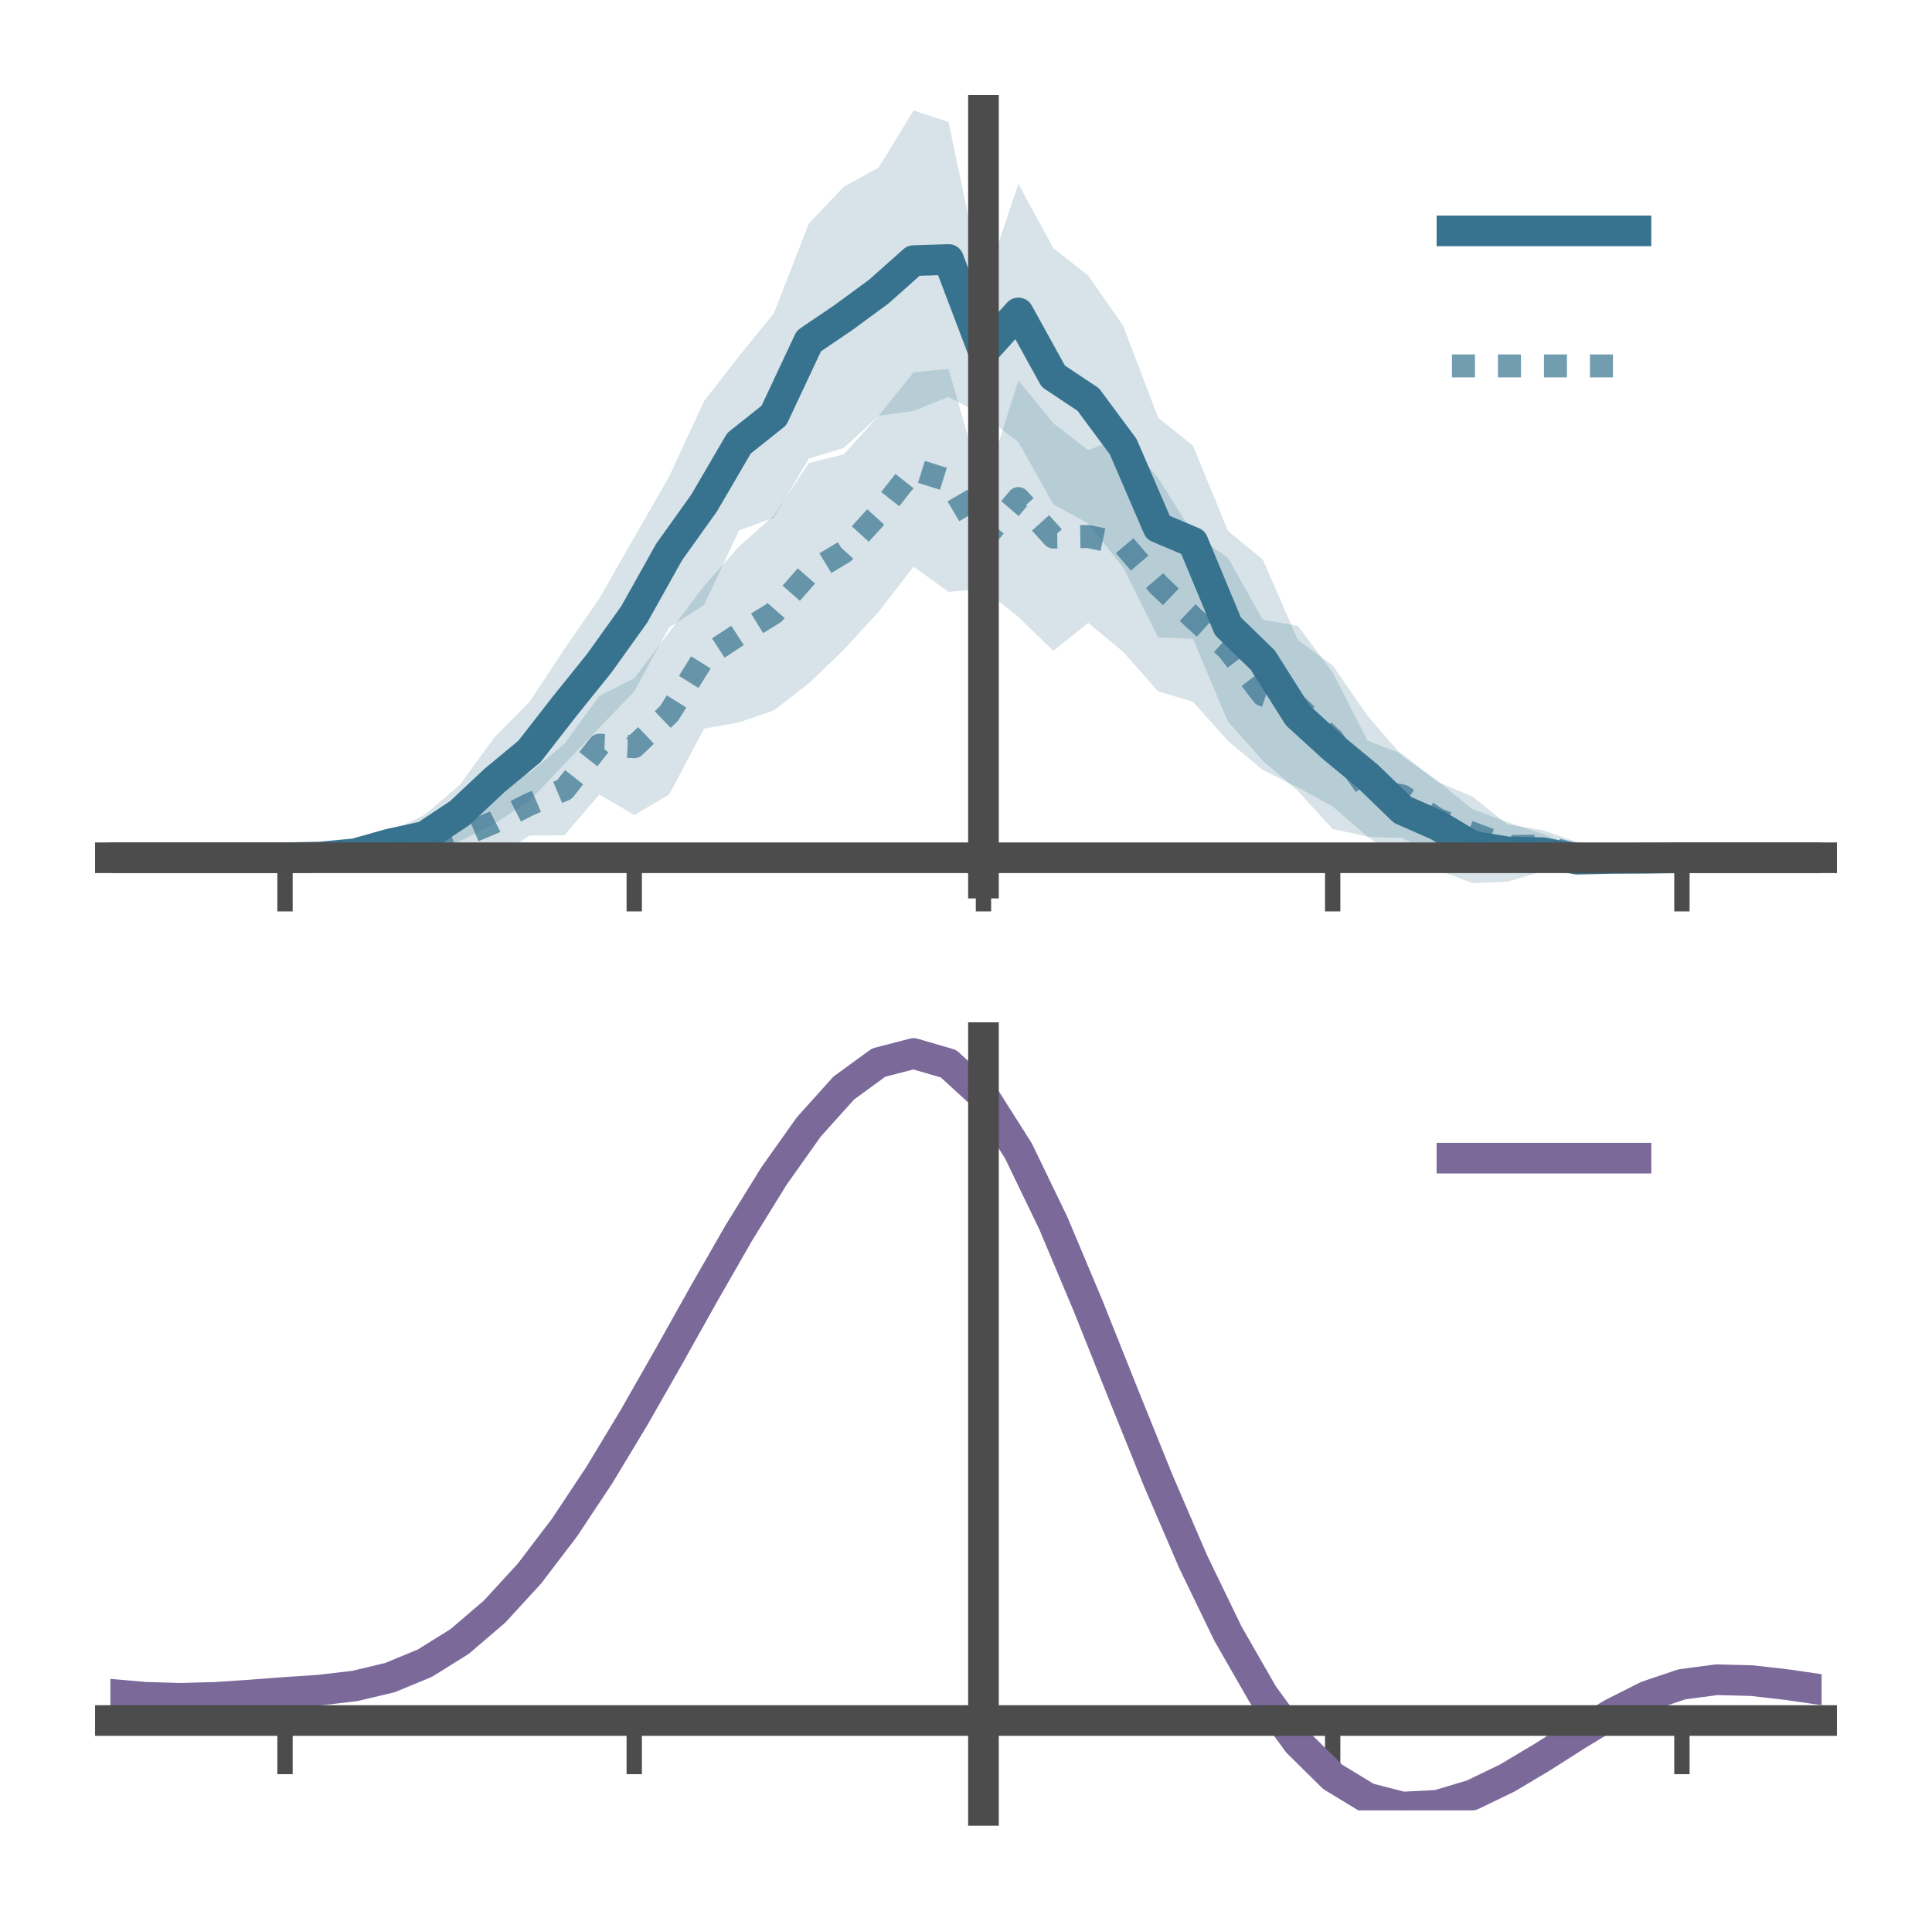 <?xml version="1.0" encoding="utf-8" standalone="no"?>
<!DOCTYPE svg PUBLIC "-//W3C//DTD SVG 1.1//EN"
  "http://www.w3.org/Graphics/SVG/1.1/DTD/svg11.dtd">
<!-- Created with matplotlib (https://matplotlib.org/) -->
<svg height="125.28pt" version="1.1" viewBox="0 0 126 125.28" width="126pt" xmlns="http://www.w3.org/2000/svg" xmlns:xlink="http://www.w3.org/1999/xlink">
 <defs>
  <style type="text/css">*{stroke-linecap:butt;stroke-linejoin:round;}</style>
 </defs>
 <g id="figure_1">
  <g id="patch_1">
   <path d="M 0 125.28 
L 126 125.28 
L 126 0 
L 0 0 
z
" style="fill:none;"/>
  </g>
  <g id="axes_1">
   <g id="patch_2">
    <path d="M 7.2 57.6 
L 118.8 57.6 
L 118.8 7.2 
L 7.2 7.2 
z
" style="fill:none;"/>
   </g>
   <g id="PolyCollection_1">
    <path clip-path="url(#p2f21b0da8d)" d="M 7.2 55.946 
L 7.2 55.946 
L 9.478 55.946 
L 11.755 55.946 
L 14.033 55.946 
L 16.31 55.946 
L 18.588 55.946 
L 20.865 55.703 
L 23.143 55.256 
L 25.42 54.267 
L 27.698 53.139 
L 29.976 51.202 
L 32.253 48.082 
L 34.531 45.78 
L 36.808 42.338 
L 39.086 39.035 
L 41.363 35.051 
L 43.641 31.08 
L 45.918 26.157 
L 48.196 23.231 
L 50.473 20.428 
L 52.751 14.582 
L 55.029 12.179 
L 57.306 10.927 
L 59.584 7.2 
L 61.861 7.959 
L 64.139 18.787 
L 66.416 11.993 
L 68.694 16.184 
L 70.971 17.977 
L 73.249 21.242 
L 75.527 27.24 
L 77.804 29.075 
L 80.082 34.624 
L 82.359 36.5 
L 84.637 41.732 
L 86.914 43.406 
L 89.192 46.689 
L 91.469 49.326 
L 93.747 50.918 
L 96.024 52.775 
L 98.302 53.616 
L 100.58 54.385 
L 102.857 55.258 
L 105.135 55.569 
L 107.412 55.87 
L 109.69 55.946 
L 111.967 55.946 
L 114.245 55.946 
L 116.522 55.946 
L 118.8 55.946 
L 118.8 55.946 
L 118.8 55.946 
L 116.522 55.946 
L 114.245 55.946 
L 111.967 55.946 
L 109.69 55.946 
L 107.412 56.088 
L 105.135 56.415 
L 102.857 56.821 
L 100.58 56.845 
L 98.302 57.507 
L 96.024 57.6 
L 93.747 56.736 
L 91.469 56.321 
L 89.192 54.558 
L 86.914 54.072 
L 84.637 51.589 
L 82.359 49.615 
L 80.082 47.067 
L 77.804 41.665 
L 75.527 41.574 
L 73.249 37.013 
L 70.971 34.136 
L 68.694 32.9 
L 66.416 28.832 
L 64.139 27.079 
L 61.861 25.891 
L 59.584 26.801 
L 57.306 27.123 
L 55.029 29.216 
L 52.751 29.906 
L 50.473 33.772 
L 48.196 34.591 
L 45.918 39.466 
L 43.641 40.92 
L 41.363 45.095 
L 39.086 47.474 
L 36.808 49.832 
L 34.531 52.24 
L 32.253 53.721 
L 29.976 54.875 
L 27.698 55.965 
L 25.42 55.827 
L 23.143 56.117 
L 20.865 56.095 
L 18.588 55.946 
L 16.31 55.946 
L 14.033 55.946 
L 11.755 55.946 
L 9.478 55.946 
L 7.2 55.946 
z
" style="fill:#37738f;fill-opacity:0.2;"/>
   </g>
   <g id="PolyCollection_2">
    <path clip-path="url(#p2f21b0da8d)" d="M 7.2 55.946 
L 7.2 55.946 
L 9.478 55.946 
L 11.755 55.946 
L 14.033 55.946 
L 16.31 55.946 
L 18.588 55.946 
L 20.865 55.777 
L 23.143 55.423 
L 25.42 54.844 
L 27.698 54.535 
L 29.976 53.265 
L 32.253 51.189 
L 34.531 50.424 
L 36.808 48.511 
L 39.086 45.391 
L 41.363 44.242 
L 43.641 41.227 
L 45.918 38.22 
L 48.196 35.648 
L 50.473 33.624 
L 52.751 30.2 
L 55.029 29.637 
L 57.306 27.12 
L 59.584 24.279 
L 61.861 24.06 
L 64.139 31.985 
L 66.416 24.801 
L 68.694 27.603 
L 70.971 29.36 
L 73.249 28.436 
L 75.527 31.174 
L 77.804 34.8 
L 80.082 36.376 
L 82.359 40.419 
L 84.637 40.819 
L 86.914 43.86 
L 89.192 48.311 
L 91.469 49.185 
L 93.747 50.992 
L 96.024 51.949 
L 98.302 53.773 
L 100.58 54.14 
L 102.857 54.921 
L 105.135 55.542 
L 107.412 55.805 
L 109.69 55.946 
L 111.967 55.946 
L 114.245 55.946 
L 116.522 55.946 
L 118.8 55.946 
L 118.8 55.946 
L 118.8 55.946 
L 116.522 55.946 
L 114.245 55.946 
L 111.967 55.946 
L 109.69 55.946 
L 107.412 56.08 
L 105.135 56.324 
L 102.857 56.588 
L 100.58 56.245 
L 98.302 56.648 
L 96.024 56.747 
L 93.747 55.887 
L 91.469 54.657 
L 89.192 54.582 
L 86.914 52.6 
L 84.637 51.36 
L 82.359 50.223 
L 80.082 48.319 
L 77.804 45.774 
L 75.527 45.092 
L 73.249 42.514 
L 70.971 40.626 
L 68.694 42.45 
L 66.416 40.24 
L 64.139 38.412 
L 61.861 38.604 
L 59.584 36.957 
L 57.306 39.896 
L 55.029 42.383 
L 52.751 44.568 
L 50.473 46.332 
L 48.196 47.118 
L 45.918 47.521 
L 43.641 51.825 
L 41.363 53.158 
L 39.086 51.819 
L 36.808 54.483 
L 34.531 54.496 
L 32.253 56.039 
L 29.976 55.87 
L 27.698 56.5 
L 25.42 56.312 
L 23.143 56.227 
L 20.865 56.078 
L 18.588 55.946 
L 16.31 55.946 
L 14.033 55.946 
L 11.755 55.946 
L 9.478 55.946 
L 7.2 55.946 
z
" style="fill:#37738f;fill-opacity:0.2;"/>
   </g>
   <g id="matplotlib.axis_1">
    <g id="xtick_1">
     <g id="line2d_1">
      <defs>
       <path d="M 0 0 
L 0 3.5 
" id="m32ac2d7e0d" style="stroke:#4c4c4c;"/>
      </defs>
      <g>
       <use style="fill:#4c4c4c;stroke:#4c4c4c;" x="18.588" xlink:href="#m32ac2d7e0d" y="55.946"/>
      </g>
     </g>
    </g>
    <g id="xtick_2">
     <g id="line2d_2">
      <g>
       <use style="fill:#4c4c4c;stroke:#4c4c4c;" x="41.363" xlink:href="#m32ac2d7e0d" y="55.946"/>
      </g>
     </g>
    </g>
    <g id="xtick_3">
     <g id="line2d_3">
      <g>
       <use style="fill:#4c4c4c;stroke:#4c4c4c;" x="64.139" xlink:href="#m32ac2d7e0d" y="55.946"/>
      </g>
     </g>
    </g>
    <g id="xtick_4">
     <g id="line2d_4">
      <g>
       <use style="fill:#4c4c4c;stroke:#4c4c4c;" x="86.914" xlink:href="#m32ac2d7e0d" y="55.946"/>
      </g>
     </g>
    </g>
    <g id="xtick_5">
     <g id="line2d_5">
      <g>
       <use style="fill:#4c4c4c;stroke:#4c4c4c;" x="109.69" xlink:href="#m32ac2d7e0d" y="55.946"/>
      </g>
     </g>
    </g>
   </g>
   <g id="matplotlib.axis_2"/>
   <g id="line2d_6">
    <path clip-path="url(#p2f21b0da8d)" d="M 7.2 55.946 
L 9.478 55.946 
L 11.755 55.946 
L 14.033 55.946 
L 16.31 55.946 
L 18.588 55.946 
L 20.865 55.899 
L 23.143 55.687 
L 25.42 55.047 
L 27.698 54.552 
L 29.976 53.038 
L 32.253 50.901 
L 34.531 49.01 
L 36.808 46.085 
L 39.086 43.254 
L 41.363 40.073 
L 43.641 36 
L 45.918 32.812 
L 48.196 28.911 
L 50.473 27.1 
L 52.751 22.244 
L 55.029 20.697 
L 57.306 19.025 
L 59.584 17 
L 61.861 16.925 
L 64.139 22.933 
L 66.416 20.413 
L 68.694 24.542 
L 70.971 26.056 
L 73.249 29.127 
L 75.527 34.407 
L 77.804 35.37 
L 80.082 40.846 
L 82.359 43.058 
L 84.637 46.66 
L 86.914 48.739 
L 89.192 50.624 
L 91.469 52.824 
L 93.747 53.827 
L 96.024 55.187 
L 98.302 55.562 
L 100.58 55.615 
L 102.857 56.04 
L 105.135 55.992 
L 107.412 55.979 
L 109.69 55.946 
L 111.967 55.946 
L 114.245 55.946 
L 116.522 55.946 
L 118.8 55.946 
" style="fill:none;stroke:#37738f;stroke-linecap:square;stroke-width:2;"/>
   </g>
   <g id="line2d_7">
    <path clip-path="url(#p2f21b0da8d)" d="M 7.2 55.946 
L 9.478 55.946 
L 11.755 55.946 
L 14.033 55.946 
L 16.31 55.946 
L 18.588 55.946 
L 20.865 55.927 
L 23.143 55.825 
L 25.42 55.578 
L 27.698 55.517 
L 29.976 54.568 
L 32.253 53.614 
L 34.531 52.46 
L 36.808 51.497 
L 39.086 48.605 
L 41.363 48.7 
L 43.641 46.526 
L 45.918 42.87 
L 48.196 41.383 
L 50.473 39.978 
L 52.751 37.384 
L 55.029 36.01 
L 57.306 33.508 
L 59.584 30.618 
L 61.861 31.332 
L 64.139 35.199 
L 66.416 32.52 
L 68.694 35.026 
L 70.971 34.993 
L 73.249 35.475 
L 75.527 38.133 
L 77.804 40.287 
L 80.082 42.347 
L 82.359 45.321 
L 84.637 46.09 
L 86.914 48.23 
L 89.192 51.447 
L 91.469 51.921 
L 93.747 53.439 
L 96.024 54.348 
L 98.302 55.211 
L 100.58 55.192 
L 102.857 55.754 
L 105.135 55.933 
L 107.412 55.943 
L 109.69 55.946 
L 111.967 55.946 
L 114.245 55.946 
L 116.522 55.946 
L 118.8 55.946 
" style="fill:none;stroke:#37738f;stroke-dasharray:1.5,1.5;stroke-dashoffset:0;stroke-opacity:0.7;stroke-width:1.5;"/>
   </g>
   <g id="patch_3">
    <path d="M 64.139 57.6 
L 64.139 7.2 
" style="fill:none;stroke:#4c4c4c;stroke-linecap:square;stroke-linejoin:miter;stroke-width:2;"/>
   </g>
   <g id="patch_4">
    <path d="M 118.8 57.6 
L 118.8 7.2 
" style="fill:none;"/>
   </g>
   <g id="patch_5">
    <path d="M 7.2 55.946 
L 118.8 55.946 
" style="fill:none;stroke:#4c4c4c;stroke-linecap:square;stroke-linejoin:miter;stroke-width:2;"/>
   </g>
   <g id="patch_6">
    <path d="M 7.2 7.2 
L 118.8 7.2 
" style="fill:none;"/>
   </g>
   <g id="legend_1">
    <g id="line2d_8">
     <path d="M 94.693 15.059 
L 106.693 15.059 
" style="fill:none;stroke:#37738f;stroke-linecap:square;stroke-width:2;"/>
    </g>
    <g id="line2d_9"/>
    <g id="text_1">
     <!--   -->
     <g transform="translate(111.493 17.159)scale(0.06 -0.06)">
      <defs>
       <path id="DejaVuSans-32"/>
      </defs>
      <use xlink:href="#DejaVuSans-32"/>
     </g>
    </g>
    <g id="line2d_10">
     <path d="M 94.693 23.866 
L 106.693 23.866 
" style="fill:none;stroke:#37738f;stroke-dasharray:1.5,1.5;stroke-dashoffset:0;stroke-opacity:0.7;stroke-width:1.5;"/>
    </g>
    <g id="line2d_11"/>
    <g id="text_2">
     <!--   -->
     <g transform="translate(111.493 25.966)scale(0.06 -0.06)">
      <use xlink:href="#DejaVuSans-32"/>
     </g>
    </g>
   </g>
  </g>
  <g id="axes_2">
   <g id="patch_7">
    <path d="M 7.2 118.08 
L 118.8 118.08 
L 118.8 67.68 
L 7.2 67.68 
z
" style="fill:none;"/>
   </g>
   <g id="PolyCollection_3">
    <path clip-path="url(#p8f2835edfd)" d="M 7.2 110.548 
L 7.2 110.463 
L 9.478 110.672 
L 11.755 110.742 
L 14.033 110.675 
L 16.31 110.514 
L 18.588 110.334 
L 20.865 110.177 
L 23.143 109.904 
L 25.42 109.355 
L 27.698 108.404 
L 29.976 106.959 
L 32.253 104.969 
L 34.531 102.425 
L 36.808 99.358 
L 39.086 95.836 
L 41.363 91.96 
L 43.641 87.858 
L 45.918 83.685 
L 48.196 79.616 
L 50.473 75.841 
L 52.751 72.558 
L 55.029 69.971 
L 57.306 68.279 
L 59.584 67.68 
L 61.861 68.359 
L 64.139 70.483 
L 66.416 74.133 
L 68.694 78.929 
L 70.971 84.433 
L 73.249 90.237 
L 75.527 95.984 
L 77.804 101.374 
L 80.082 106.173 
L 82.359 110.212 
L 84.637 113.388 
L 86.914 115.662 
L 89.192 117.057 
L 91.469 117.646 
L 93.747 117.538 
L 96.024 116.868 
L 98.302 115.787 
L 100.58 114.454 
L 102.857 113.031 
L 105.135 111.676 
L 107.412 110.54 
L 109.69 109.773 
L 111.967 109.475 
L 114.245 109.538 
L 116.522 109.807 
L 118.8 110.151 
L 118.8 110.263 
L 118.8 110.263 
L 116.522 109.945 
L 114.245 109.694 
L 111.967 109.641 
L 109.69 109.941 
L 107.412 110.716 
L 105.135 111.881 
L 102.857 113.285 
L 100.58 114.763 
L 98.302 116.147 
L 96.024 117.267 
L 93.747 117.961 
L 91.469 118.08 
L 89.192 117.498 
L 86.914 116.124 
L 84.637 113.903 
L 82.359 110.825 
L 80.082 106.927 
L 77.804 102.301 
L 75.527 97.103 
L 73.249 91.556 
L 70.971 85.946 
L 68.694 80.622 
L 66.416 75.98 
L 64.139 72.448 
L 61.861 70.4 
L 59.584 69.75 
L 57.306 70.33 
L 55.029 71.957 
L 52.751 74.438 
L 50.473 77.577 
L 48.196 81.178 
L 45.918 85.052 
L 43.641 89.017 
L 41.363 92.911 
L 39.086 96.588 
L 36.808 99.928 
L 34.531 102.84 
L 32.253 105.263 
L 29.976 107.168 
L 27.698 108.564 
L 25.42 109.49 
L 23.143 110.026 
L 20.865 110.289 
L 18.588 110.436 
L 16.31 110.601 
L 14.033 110.743 
L 11.755 110.799 
L 9.478 110.735 
L 7.2 110.548 
z
" style="fill:#7b699a;fill-opacity:0.2;"/>
   </g>
   <g id="matplotlib.axis_3">
    <g id="xtick_6">
     <g id="line2d_12">
      <g>
       <use style="fill:#4c4c4c;stroke:#4c4c4c;" x="18.588" xlink:href="#m32ac2d7e0d" y="112.22"/>
      </g>
     </g>
    </g>
    <g id="xtick_7">
     <g id="line2d_13">
      <g>
       <use style="fill:#4c4c4c;stroke:#4c4c4c;" x="41.363" xlink:href="#m32ac2d7e0d" y="112.22"/>
      </g>
     </g>
    </g>
    <g id="xtick_8">
     <g id="line2d_14">
      <g>
       <use style="fill:#4c4c4c;stroke:#4c4c4c;" x="64.139" xlink:href="#m32ac2d7e0d" y="112.22"/>
      </g>
     </g>
    </g>
    <g id="xtick_9">
     <g id="line2d_15">
      <g>
       <use style="fill:#4c4c4c;stroke:#4c4c4c;" x="86.914" xlink:href="#m32ac2d7e0d" y="112.22"/>
      </g>
     </g>
    </g>
    <g id="xtick_10">
     <g id="line2d_16">
      <g>
       <use style="fill:#4c4c4c;stroke:#4c4c4c;" x="109.69" xlink:href="#m32ac2d7e0d" y="112.22"/>
      </g>
     </g>
    </g>
   </g>
   <g id="matplotlib.axis_4"/>
   <g id="line2d_17">
    <path clip-path="url(#p8f2835edfd)" d="M 7.2 110.505 
L 9.478 110.704 
L 11.755 110.77 
L 14.033 110.709 
L 16.31 110.558 
L 18.588 110.385 
L 20.865 110.233 
L 23.143 109.965 
L 25.42 109.423 
L 27.698 108.484 
L 29.976 107.064 
L 32.253 105.116 
L 34.531 102.633 
L 36.808 99.643 
L 39.086 96.212 
L 41.363 92.435 
L 43.641 88.438 
L 45.918 84.368 
L 48.196 80.397 
L 50.473 76.709 
L 52.751 73.498 
L 55.029 70.964 
L 57.306 69.305 
L 59.584 68.715 
L 61.861 69.379 
L 64.139 71.466 
L 66.416 75.057 
L 68.694 79.775 
L 70.971 85.19 
L 73.249 90.897 
L 75.527 96.544 
L 77.804 101.838 
L 80.082 106.55 
L 82.359 110.519 
L 84.637 113.645 
L 86.914 115.893 
L 89.192 117.278 
L 91.469 117.863 
L 93.747 117.749 
L 96.024 117.068 
L 98.302 115.967 
L 100.58 114.609 
L 102.857 113.158 
L 105.135 111.778 
L 107.412 110.628 
L 109.69 109.857 
L 111.967 109.558 
L 114.245 109.616 
L 116.522 109.876 
L 118.8 110.207 
" style="fill:none;stroke:#7b699a;stroke-linecap:square;stroke-width:2;"/>
   </g>
   <g id="patch_8">
    <path d="M 64.139 118.08 
L 64.139 67.68 
" style="fill:none;stroke:#4c4c4c;stroke-linecap:square;stroke-linejoin:miter;stroke-width:2;"/>
   </g>
   <g id="patch_9">
    <path d="M 118.8 118.08 
L 118.8 67.68 
" style="fill:none;"/>
   </g>
   <g id="patch_10">
    <path d="M 7.2 112.22 
L 118.8 112.22 
" style="fill:none;stroke:#4c4c4c;stroke-linecap:square;stroke-linejoin:miter;stroke-width:2;"/>
   </g>
   <g id="patch_11">
    <path d="M 7.2 67.68 
L 118.8 67.68 
" style="fill:none;"/>
   </g>
   <g id="legend_2">
    <g id="line2d_18">
     <path d="M 94.693 75.539 
L 106.693 75.539 
" style="fill:none;stroke:#7b699a;stroke-linecap:square;stroke-width:2;"/>
    </g>
    <g id="line2d_19"/>
    <g id="text_3">
     <!--   -->
     <g transform="translate(111.493 77.639)scale(0.06 -0.06)">
      <use xlink:href="#DejaVuSans-32"/>
     </g>
    </g>
   </g>
  </g>
 </g>
 <defs>
  <clipPath id="p2f21b0da8d">
   <rect height="50.4" width="111.6" x="7.2" y="7.2"/>
  </clipPath>
  <clipPath id="p8f2835edfd">
   <rect height="50.4" width="111.6" x="7.2" y="67.68"/>
  </clipPath>
 </defs>
</svg>
